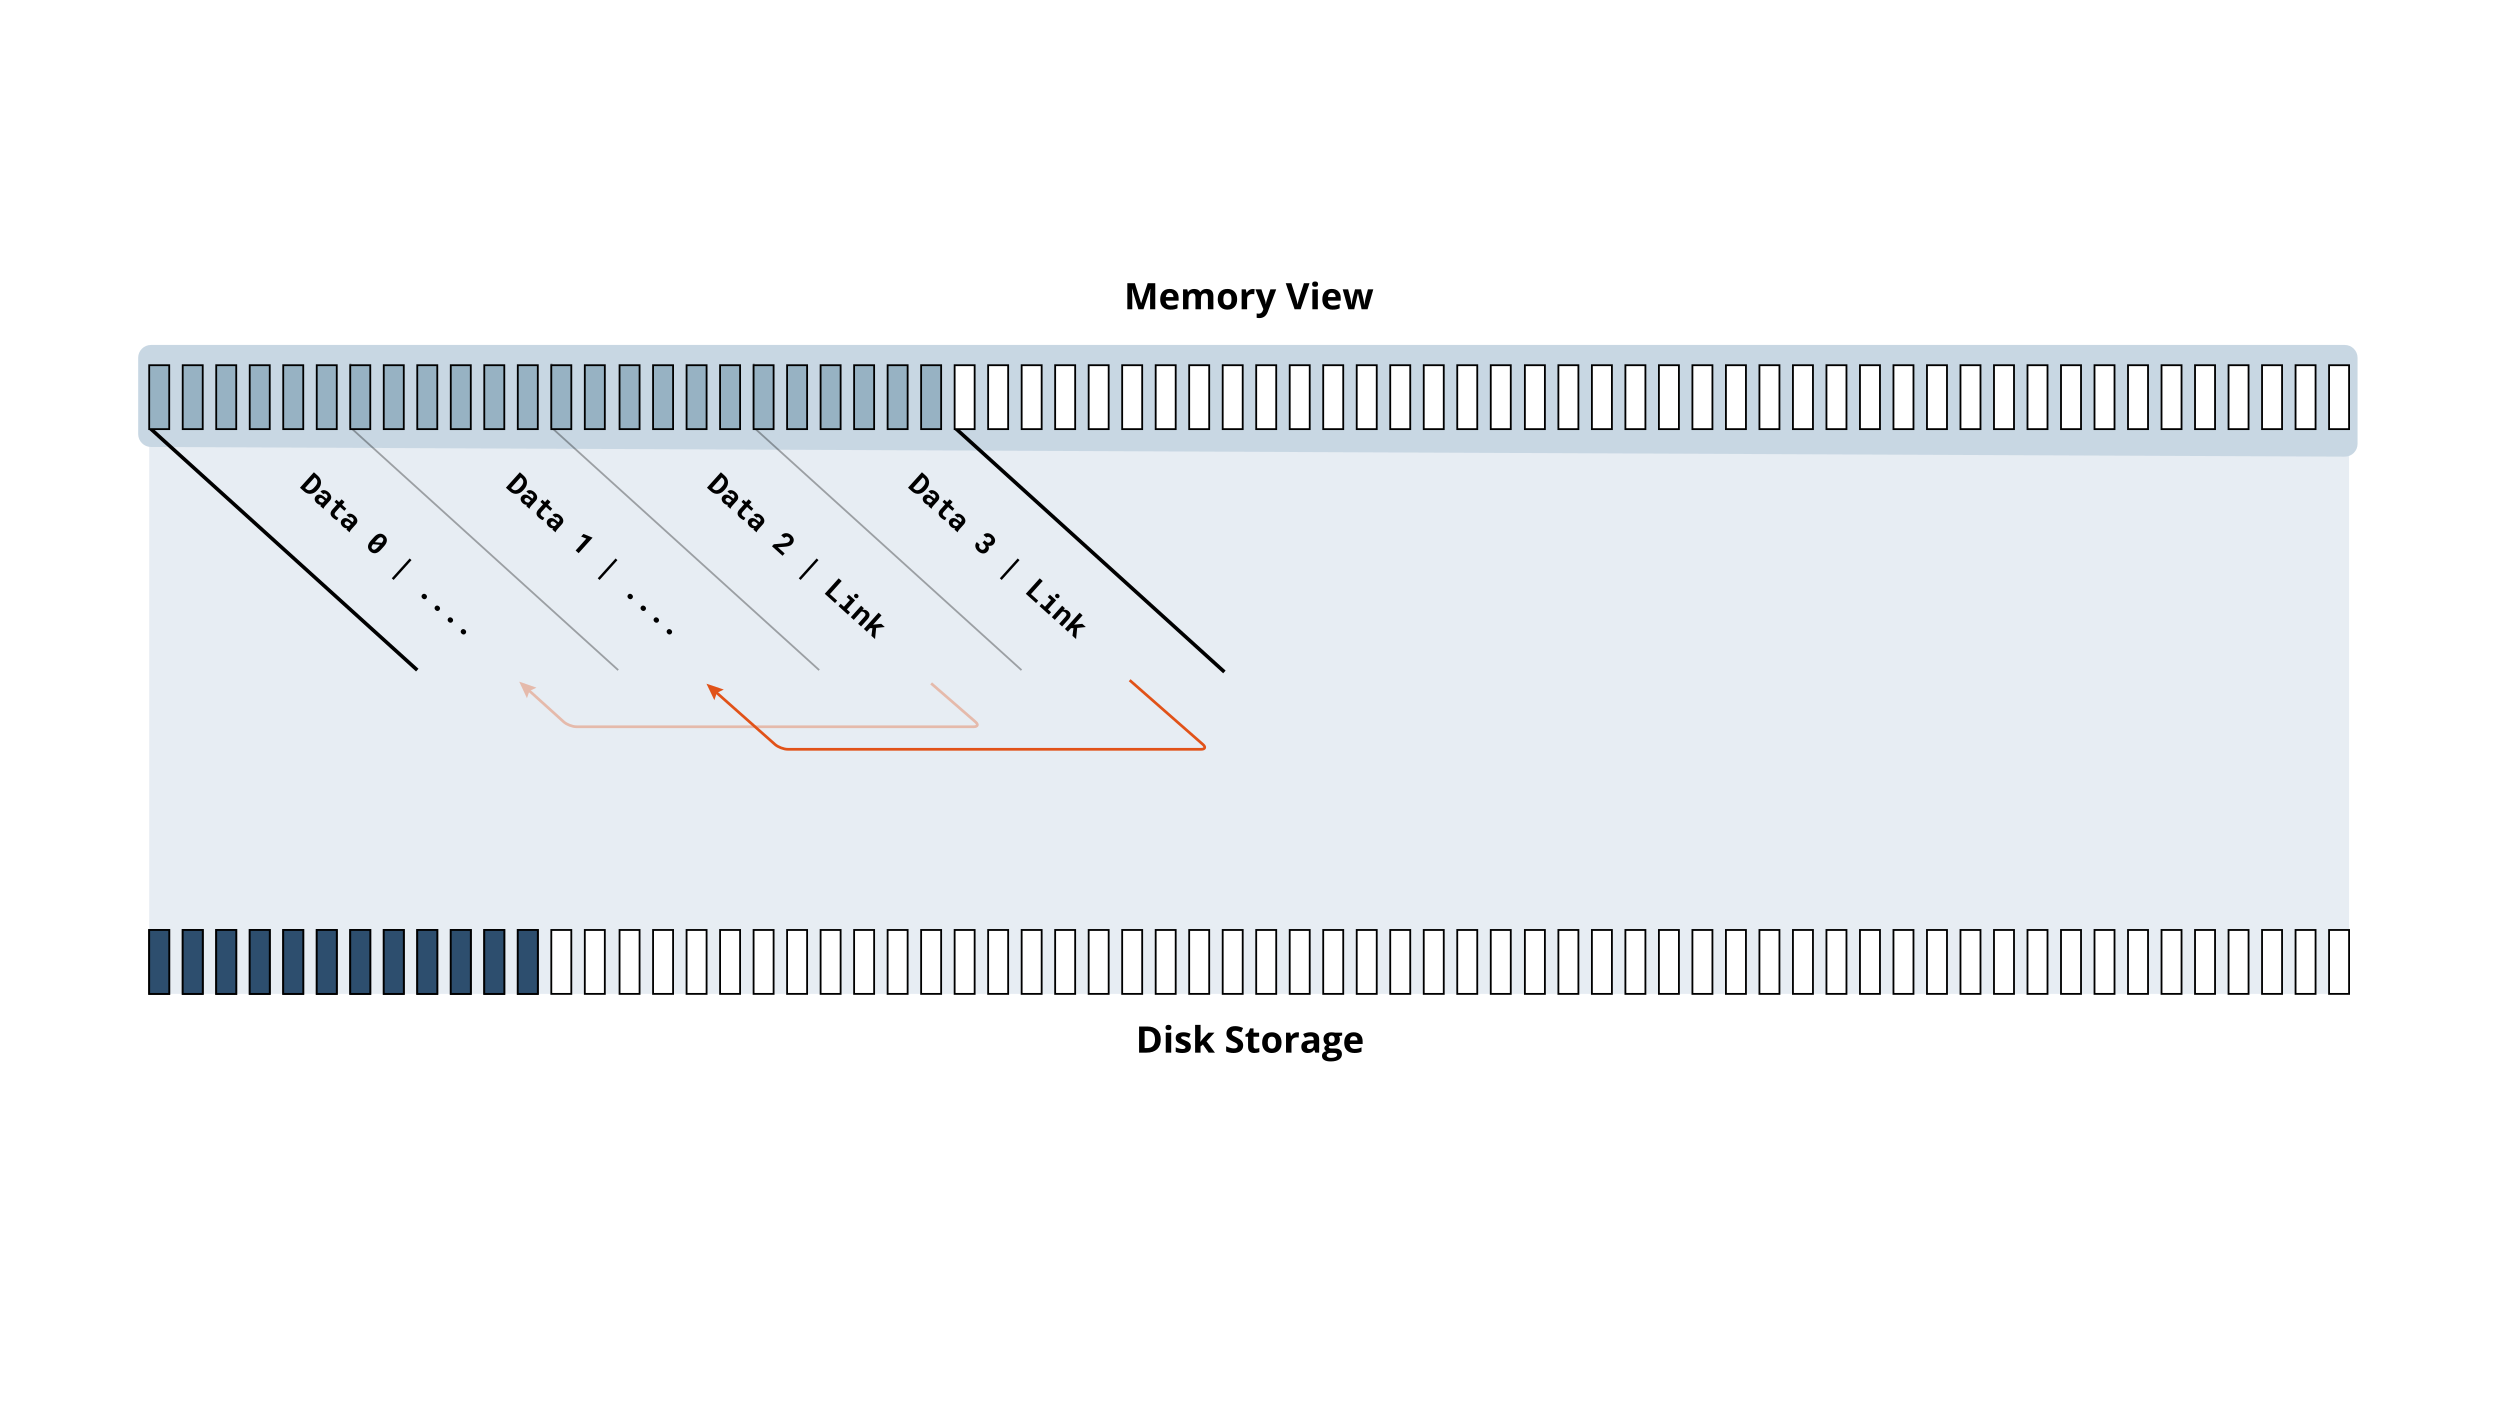 <?xml version="1.0" encoding="utf-8"?>
<!-- Generator: Adobe Illustrator 16.0.4, SVG Export Plug-In . SVG Version: 6.00 Build 0)  -->
<!DOCTYPE svg PUBLIC "-//W3C//DTD SVG 1.1//EN" "http://www.w3.org/Graphics/SVG/1.1/DTD/svg11.dtd">
<svg version="1.1" id="Journaling" xmlns="http://www.w3.org/2000/svg" xmlns:xlink="http://www.w3.org/1999/xlink" x="0px" y="0px"
	 width="1366px" height="768px" viewBox="0 0 1366 768" enable-background="new 0 0 1366 768" xml:space="preserve">
<rect x="0" fill="#FFFFFF" width="1366" height="768"/>
<polyline opacity="0.44" fill="#C8D7E3" enable-background="new    " points="81.526,218.013 81.526,543.058 1283.533,543.058 
	1283.534,218.013 "/>
<g enable-background="new    ">
	<path fill="#C8D7E3" d="M1288.166,242.544c0,3.85-3.148,6.986-7,6.969L82.495,244.231c-3.851-0.018-7-3.182-7-7.031l-0.003-41.719
		c0-3.85,3.148-7,7-7h1198.676c3.851,0,7,3.15,7,7v47.063H1288.166z"/>
</g>
<g>
	<rect x="609.592" y="153.8" fill="none" width="145.552" height="26.125"/>
	<path d="M622.016,169l-3.438-11.201h-0.088c0.124,2.278,0.187,3.799,0.187,4.561V169h-2.705v-14.277h4.121l3.379,10.918h0.059
		l3.584-10.918h4.121V169h-2.822v-6.758c0-0.319,0.005-0.687,0.016-1.104c0.01-0.417,0.054-1.523,0.132-3.32h-0.088L624.789,169
		H622.016z"/>
	<path d="M639.535,169.196c-1.758,0-3.131-0.485-4.121-1.455c-0.989-0.97-1.483-2.344-1.483-4.121c0-1.829,0.458-3.244,1.372-4.243
		s2.179-1.499,3.794-1.499c1.543,0,2.744,0.439,3.604,1.318c0.86,0.879,1.289,2.093,1.289,3.643v1.445h-7.041
		c0.033,0.847,0.283,1.507,0.752,1.982c0.47,0.475,1.126,0.713,1.974,0.713c0.658,0,1.278-0.068,1.865-0.205
		c0.586-0.137,1.197-0.354,1.836-0.654v2.305c-0.521,0.261-1.078,0.454-1.67,0.581C641.113,169.133,640.389,169.196,639.535,169.196
		z M639.115,159.997c-0.631,0-1.126,0.2-1.483,0.601c-0.358,0.401-0.563,0.969-0.615,1.704h4.18
		c-0.013-0.735-0.205-1.304-0.576-1.704C640.25,160.198,639.746,159.997,639.115,159.997z"/>
	<path d="M656.186,169h-2.979v-6.377c0-0.788-0.132-1.379-0.396-1.772s-0.679-0.591-1.245-0.591c-0.762,0-1.315,0.28-1.66,0.84
		s-0.518,1.481-0.518,2.764V169h-2.979v-10.918h2.275l0.4,1.396h0.166c0.293-0.501,0.716-0.894,1.27-1.177
		c0.554-0.283,1.188-0.425,1.904-0.425c1.634,0,2.741,0.534,3.319,1.602h0.265c0.293-0.508,0.724-0.901,1.294-1.182
		c0.569-0.281,1.212-0.42,1.929-0.42c1.237,0,2.173,0.317,2.809,0.952c0.635,0.635,0.951,1.652,0.951,3.052V169h-2.987v-6.377
		c0-0.788-0.132-1.379-0.396-1.772c-0.264-0.393-0.679-0.591-1.245-0.591c-0.729,0-1.273,0.261-1.636,0.781s-0.542,1.348-0.542,2.48
		V169H656.186z"/>
	<path d="M675.971,163.522c0,1.777-0.469,3.167-1.406,4.17c-0.937,1.003-2.243,1.504-3.916,1.504c-1.048,0-1.973-0.229-2.773-0.688
		c-0.8-0.459-1.416-1.118-1.846-1.978c-0.43-0.86-0.645-1.862-0.645-3.008c0-1.784,0.465-3.171,1.396-4.16
		c0.931-0.989,2.24-1.484,3.926-1.484c1.049,0,1.974,0.228,2.773,0.684s1.416,1.11,1.846,1.963
		C675.756,161.378,675.971,162.376,675.971,163.522z M668.422,163.522c0,1.081,0.177,1.897,0.531,2.451
		c0.355,0.554,0.934,0.83,1.733,0.83c0.794,0,1.366-0.275,1.714-0.825c0.348-0.55,0.522-1.369,0.522-2.456
		c0-1.081-0.177-1.892-0.527-2.432s-0.928-0.811-1.729-0.811c-0.794,0-1.366,0.269-1.719,0.806
		C668.596,161.622,668.422,162.435,668.422,163.522z"/>
	<path d="M684.525,157.877c0.404,0,0.739,0.029,1.006,0.088l-0.225,2.793c-0.24-0.065-0.533-0.098-0.879-0.098
		c-0.95,0-1.69,0.244-2.222,0.732c-0.53,0.488-0.796,1.172-0.796,2.051V169h-2.979v-10.918h2.256l0.438,1.836h0.146
		c0.338-0.612,0.796-1.105,1.372-1.479S683.849,157.877,684.525,157.877z"/>
	<path d="M685.95,158.083h3.263l2.061,6.143c0.176,0.534,0.297,1.165,0.361,1.895h0.059c0.072-0.671,0.212-1.302,0.42-1.895
		l2.021-6.143h3.192l-4.618,12.314c-0.424,1.14-1.026,1.992-1.812,2.559c-0.785,0.566-1.701,0.85-2.75,0.85
		c-0.514,0-1.019-0.056-1.514-0.166v-2.363c0.357,0.085,0.749,0.127,1.172,0.127c0.526,0,0.988-0.161,1.383-0.483
		c0.394-0.322,0.701-0.809,0.922-1.46l0.176-0.537L685.95,158.083z"/>
	<path d="M712.465,154.723h3.057L710.668,169h-3.302l-4.844-14.277h3.057l2.687,8.496c0.15,0.501,0.305,1.086,0.465,1.753
		c0.159,0.667,0.258,1.131,0.297,1.392c0.072-0.599,0.316-1.647,0.732-3.146L712.465,154.723z"/>
	<path d="M716.956,155.26c0-0.97,0.541-1.455,1.621-1.455c1.081,0,1.621,0.485,1.621,1.455c0,0.462-0.135,0.822-0.403,1.079
		c-0.271,0.257-0.677,0.386-1.218,0.386C717.497,156.725,716.956,156.237,716.956,155.26z M720.062,169h-2.979v-10.918h2.979V169z"
		/>
	<path d="M728.129,169.196c-1.759,0-3.131-0.485-4.121-1.455c-0.989-0.97-1.484-2.344-1.484-4.121c0-1.829,0.458-3.244,1.373-4.243
		c0.914-0.999,2.179-1.499,3.793-1.499c1.543,0,2.744,0.439,3.604,1.318c0.859,0.879,1.289,2.093,1.289,3.643v1.445h-7.041
		c0.032,0.847,0.282,1.507,0.752,1.982c0.469,0.475,1.127,0.713,1.973,0.713c0.658,0,1.279-0.068,1.865-0.205
		s1.198-0.354,1.836-0.654v2.305c-0.521,0.261-1.077,0.454-1.67,0.581C729.704,169.132,728.982,169.196,728.129,169.196z
		 M727.709,159.997c-0.632,0-1.127,0.2-1.484,0.601c-0.357,0.4-0.562,0.969-0.615,1.704h4.18c-0.013-0.735-0.205-1.304-0.575-1.704
		C728.843,160.198,728.341,159.997,727.709,159.997z"/>
	<path d="M743.979,169l-0.84-3.818l-1.133-4.824h-0.068L739.945,169h-3.203l-3.104-10.918h2.969l1.26,4.834
		c0.202,0.866,0.407,2.061,0.615,3.584h0.059c0.026-0.495,0.142-1.279,0.343-2.354l0.155-0.83l1.349-5.234h3.281l1.278,5.234
		c0.026,0.144,0.067,0.354,0.123,0.635c0.055,0.28,0.108,0.578,0.16,0.894c0.053,0.315,0.1,0.625,0.143,0.928
		c0.042,0.303,0.066,0.545,0.072,0.728h0.06c0.059-0.469,0.163-1.111,0.312-1.929c0.15-0.817,0.258-1.369,0.322-1.655l1.309-4.834
		h2.92L747.221,169H743.979z"/>
</g>
<g>
	<rect x="610.225" y="559.966" fill="none" width="145.552" height="26.125"/>
	<path d="M634.24,567.89c0,2.352-0.669,4.15-2.007,5.4s-3.27,1.875-5.796,1.875h-4.043v-14.277h4.482c2.33,0,4.141,0.615,5.43,1.847
		C633.596,563.965,634.24,565.683,634.24,567.89z M631.096,567.968c0-3.065-1.354-4.6-4.062-4.6h-1.61v9.297h1.299
		C629.638,572.665,631.096,571.1,631.096,567.968z"/>
	<path d="M636.838,561.425c0-0.97,0.541-1.455,1.621-1.455c1.079,0,1.62,0.485,1.62,1.455c0,0.462-0.135,0.822-0.404,1.079
		c-0.271,0.257-0.676,0.386-1.217,0.386C637.379,562.89,636.838,562.401,636.838,561.425z M639.944,575.165h-2.979v-10.918h2.979
		V575.165z"/>
	<path d="M650.686,571.923c0,1.12-0.389,1.974-1.167,2.56s-1.942,0.879-3.491,0.879c-0.794,0-1.471-0.055-2.031-0.161
		c-0.56-0.107-1.084-0.267-1.571-0.475v-2.461c0.553,0.262,1.177,0.479,1.87,0.654c0.692,0.175,1.304,0.264,1.83,0.264
		c1.081,0,1.621-0.312,1.621-0.938c0-0.234-0.071-0.425-0.215-0.571c-0.143-0.146-0.391-0.312-0.742-0.498
		c-0.351-0.186-0.819-0.401-1.405-0.648c-0.841-0.353-1.457-0.678-1.852-0.978c-0.394-0.3-0.68-0.643-0.858-1.03
		c-0.18-0.387-0.27-0.863-0.27-1.431c0-0.97,0.376-1.721,1.128-2.251s1.818-0.796,3.198-0.796c1.314,0,2.594,0.286,3.838,0.859
		l-0.898,2.147c-0.547-0.233-1.058-0.427-1.532-0.576c-0.476-0.148-0.96-0.225-1.455-0.225c-0.879,0-1.318,0.237-1.318,0.713
		c0,0.268,0.142,0.498,0.425,0.693c0.283,0.194,0.903,0.484,1.86,0.869c0.853,0.345,1.478,0.667,1.875,0.967
		c0.396,0.3,0.689,0.645,0.879,1.035C650.593,570.915,650.686,571.383,650.686,571.923z"/>
	<path d="M655.871,569.229l1.3-1.66l3.057-3.32h3.359l-4.336,4.736l4.6,6.182h-3.438l-3.145-4.424l-1.279,1.025v3.397h-2.979V559.97
		h2.979v6.777l-0.156,2.479h0.039V569.229z"/>
	<path d="M679.27,571.2c0,1.289-0.464,2.305-1.392,3.047c-0.929,0.742-2.219,1.113-3.872,1.113c-1.523,0-2.871-0.286-4.043-0.859
		v-2.812c0.963,0.43,1.778,0.731,2.445,0.907c0.667,0.177,1.278,0.265,1.831,0.265c0.664,0,1.173-0.127,1.528-0.381
		c0.354-0.255,0.532-0.633,0.532-1.134c0-0.279-0.078-0.528-0.234-0.747c-0.156-0.218-0.386-0.428-0.688-0.63
		c-0.302-0.202-0.919-0.523-1.851-0.967c-0.873-0.41-1.527-0.804-1.963-1.182c-0.437-0.378-0.785-0.817-1.045-1.318
		s-0.392-1.087-0.392-1.758c0-1.263,0.429-2.256,1.284-2.979c0.856-0.723,2.04-1.084,3.55-1.084c0.742,0,1.45,0.088,2.125,0.265
		c0.674,0.176,1.378,0.423,2.113,0.741l-0.977,2.354c-0.762-0.312-1.393-0.53-1.891-0.654s-0.987-0.186-1.47-0.186
		c-0.573,0-1.012,0.134-1.317,0.399c-0.307,0.267-0.459,0.615-0.459,1.046c0,0.267,0.062,0.5,0.186,0.697
		c0.124,0.198,0.321,0.392,0.591,0.576c0.271,0.186,0.91,0.521,1.919,1.001c1.334,0.638,2.25,1.277,2.744,1.919
		C679.02,569.483,679.27,570.27,679.27,571.2z"/>
	<path d="M686.223,572.987c0.521,0,1.146-0.114,1.875-0.343v2.218c-0.742,0.332-1.653,0.498-2.734,0.498
		c-1.19,0-2.059-0.302-2.602-0.903s-0.815-1.506-0.815-2.71v-5.264h-1.426v-1.261l1.641-0.996l0.859-2.305h1.904v2.324h3.057v2.236
		h-3.057v5.264c0,0.423,0.119,0.734,0.356,0.938S685.831,572.987,686.223,572.987z"/>
	<path d="M700.227,569.688c0,1.776-0.469,3.166-1.406,4.17c-0.937,1.003-2.242,1.504-3.916,1.504c-1.048,0-1.973-0.229-2.772-0.688
		c-0.801-0.459-1.416-1.118-1.847-1.978c-0.43-0.86-0.645-1.862-0.645-3.008c0-1.784,0.466-3.172,1.396-4.16
		c0.933-0.989,2.24-1.484,3.927-1.484c1.049,0,1.973,0.229,2.772,0.684c0.8,0.456,1.416,1.11,1.846,1.964
		C700.012,567.543,700.227,568.541,700.227,569.688z M692.678,569.688c0,1.08,0.178,1.896,0.533,2.45
		c0.354,0.555,0.932,0.83,1.731,0.83c0.795,0,1.366-0.274,1.715-0.825c0.349-0.55,0.521-1.368,0.521-2.455
		c0-1.081-0.176-1.893-0.527-2.433c-0.351-0.54-0.928-0.811-1.729-0.811c-0.794,0-1.367,0.269-1.72,0.806
		C692.852,567.787,692.678,568.6,692.678,569.688z"/>
	<path d="M708.781,564.042c0.404,0,0.739,0.029,1.006,0.088l-0.225,2.793c-0.24-0.064-0.533-0.098-0.879-0.098
		c-0.95,0-1.69,0.244-2.221,0.731c-0.531,0.488-0.798,1.172-0.798,2.052v5.557h-2.979v-10.918h2.256l0.439,1.836h0.146
		c0.339-0.612,0.797-1.104,1.373-1.479C707.476,564.23,708.104,564.042,708.781,564.042z"/>
	<path d="M718.702,575.165l-0.575-1.484h-0.078c-0.501,0.632-1.018,1.069-1.547,1.313c-0.531,0.244-1.224,0.366-2.076,0.366
		c-1.048,0-1.873-0.301-2.476-0.898c-0.603-0.599-0.903-1.452-0.903-2.559c0-1.159,0.405-2.015,1.217-2.563
		c0.811-0.549,2.032-0.854,3.666-0.913l1.895-0.059v-0.479c0-1.105-0.565-1.66-1.698-1.66c-0.872,0-1.897,0.265-3.076,0.791
		l-0.986-2.012c1.257-0.657,2.65-0.986,4.18-0.986c1.466,0,2.589,0.319,3.369,0.957c0.781,0.639,1.172,1.608,1.172,2.91v7.275
		L718.702,575.165L718.702,575.165z M717.823,570.106l-1.151,0.038c-0.865,0.026-1.511,0.184-1.935,0.47
		c-0.423,0.286-0.635,0.723-0.635,1.309c0,0.84,0.481,1.26,1.445,1.26c0.689,0,1.241-0.197,1.655-0.596
		c0.413-0.396,0.619-0.925,0.619-1.582L717.823,570.106L717.823,570.106z"/>
	<path d="M733.352,564.247v1.514l-1.709,0.439c0.312,0.487,0.469,1.035,0.469,1.641c0,1.172-0.408,2.085-1.225,2.739
		c-0.817,0.654-1.952,0.98-3.404,0.98l-0.537-0.028l-0.438-0.049c-0.307,0.233-0.459,0.495-0.459,0.78
		c0,0.431,0.547,0.646,1.641,0.646h1.855c1.197,0,2.11,0.257,2.739,0.771c0.628,0.516,0.941,1.271,0.941,2.267
		c0,1.275-0.531,2.266-1.596,2.969c-1.065,0.703-2.595,1.055-4.586,1.055c-1.523,0-2.688-0.266-3.49-0.796
		c-0.806-0.53-1.207-1.273-1.207-2.23c0-0.657,0.205-1.208,0.615-1.65c0.409-0.442,1.013-0.759,1.807-0.947
		c-0.306-0.13-0.572-0.344-0.801-0.64s-0.342-0.61-0.342-0.942c0-0.417,0.12-0.764,0.36-1.04c0.241-0.275,0.59-0.549,1.045-0.814
		c-0.571-0.247-1.025-0.646-1.36-1.191c-0.336-0.547-0.505-1.19-0.505-1.934c0-1.191,0.389-2.112,1.162-2.765
		c0.775-0.65,1.882-0.977,3.32-0.977c0.307,0,0.67,0.027,1.09,0.083s0.688,0.096,0.806,0.122L733.352,564.247L733.352,564.247z
		 M724.924,576.708c0,0.41,0.196,0.732,0.592,0.967c0.394,0.234,0.945,0.353,1.654,0.353c1.067,0,1.903-0.146,2.51-0.439
		c0.605-0.293,0.908-0.693,0.908-1.201c0-0.41-0.18-0.692-0.537-0.85c-0.357-0.156-0.911-0.234-1.66-0.234h-1.543
		c-0.547,0-1.004,0.129-1.371,0.387C725.108,575.944,724.924,576.285,724.924,576.708z M726.008,567.821
		c0,0.593,0.136,1.062,0.405,1.405c0.271,0.346,0.683,0.519,1.234,0.519c0.562,0,0.971-0.173,1.23-0.519
		c0.261-0.345,0.391-0.812,0.391-1.405c0-1.315-0.54-1.974-1.621-1.974C726.555,565.849,726.008,566.506,726.008,567.821z"/>
	<path d="M740.09,575.36c-1.758,0-3.131-0.485-4.121-1.455c-0.989-0.971-1.484-2.345-1.484-4.121c0-1.829,0.458-3.244,1.373-4.243
		c0.914-0.999,2.179-1.499,3.793-1.499c1.543,0,2.744,0.439,3.604,1.318c0.859,0.879,1.289,2.093,1.289,3.643v1.445h-7.041
		c0.032,0.847,0.282,1.507,0.752,1.981c0.469,0.476,1.127,0.713,1.973,0.713c0.658,0,1.279-0.067,1.865-0.205
		c0.586-0.137,1.198-0.354,1.836-0.653v2.305c-0.521,0.261-1.077,0.454-1.67,0.581S740.943,575.36,740.09,575.36z M739.67,566.161
		c-0.632,0-1.126,0.2-1.484,0.601c-0.357,0.4-0.562,0.97-0.615,1.704h4.18c-0.013-0.734-0.204-1.304-0.575-1.704
		C740.804,566.362,740.302,566.161,739.67,566.161z"/>
</g>
<rect x="81.526" y="508.134" fill="#FFFFFF" stroke="#000000" stroke-miterlimit="10" width="10.936" height="34.924"/>
<rect x="99.835" y="508.134" fill="#FFFFFF" stroke="#000000" stroke-miterlimit="10" width="10.935" height="34.924"/>
<rect x="118.144" y="508.134" fill="#FFFFFF" stroke="#000000" stroke-miterlimit="10" width="10.936" height="34.924"/>
<rect x="136.452" y="508.134" fill="#FFFFFF" stroke="#000000" stroke-miterlimit="10" width="10.936" height="34.924"/>
<rect x="154.761" y="508.134" fill="#FFFFFF" stroke="#000000" stroke-miterlimit="10" width="10.936" height="34.924"/>
<rect x="173.069" y="508.134" fill="#FFFFFF" stroke="#000000" stroke-miterlimit="10" width="10.937" height="34.924"/>
<rect x="191.378" y="508.134" fill="#FFFFFF" stroke="#000000" stroke-miterlimit="10" width="10.936" height="34.924"/>
<rect x="209.687" y="508.134" fill="#FFFFFF" stroke="#000000" stroke-miterlimit="10" width="10.937" height="34.924"/>
<rect x="227.995" y="508.134" fill="#FFFFFF" stroke="#000000" stroke-miterlimit="10" width="10.936" height="34.924"/>
<rect x="246.304" y="508.134" fill="#FFFFFF" stroke="#000000" stroke-miterlimit="10" width="10.936" height="34.924"/>
<rect x="264.612" y="508.134" fill="#FFFFFF" stroke="#000000" stroke-miterlimit="10" width="10.937" height="34.924"/>
<rect x="282.921" y="508.134" fill="#FFFFFF" stroke="#000000" stroke-miterlimit="10" width="10.936" height="34.924"/>
<rect x="301.23" y="508.134" fill="#FFFFFF" stroke="#000000" stroke-miterlimit="10" width="10.935" height="34.924"/>
<rect x="319.538" y="508.134" fill="#FFFFFF" stroke="#000000" stroke-miterlimit="10" width="10.936" height="34.924"/>
<rect x="338.526" y="508.134" fill="#FFFFFF" stroke="#000000" stroke-miterlimit="10" width="10.936" height="34.924"/>
<rect x="356.835" y="508.134" fill="#FFFFFF" stroke="#000000" stroke-miterlimit="10" width="10.935" height="34.924"/>
<rect x="375.144" y="508.134" fill="#FFFFFF" stroke="#000000" stroke-miterlimit="10" width="10.935" height="34.924"/>
<rect x="393.451" y="508.134" fill="#FFFFFF" stroke="#000000" stroke-miterlimit="10" width="10.937" height="34.924"/>
<rect x="411.761" y="508.134" fill="#FFFFFF" stroke="#000000" stroke-miterlimit="10" width="10.936" height="34.924"/>
<rect x="430.069" y="508.134" fill="#FFFFFF" stroke="#000000" stroke-miterlimit="10" width="10.937" height="34.924"/>
<rect x="448.378" y="508.134" fill="#FFFFFF" stroke="#000000" stroke-miterlimit="10" width="10.936" height="34.924"/>
<rect x="466.687" y="508.134" fill="#FFFFFF" stroke="#000000" stroke-miterlimit="10" width="10.936" height="34.924"/>
<rect x="484.994" y="508.134" fill="#FFFFFF" stroke="#000000" stroke-miterlimit="10" width="10.937" height="34.924"/>
<rect x="503.304" y="508.134" fill="#FFFFFF" stroke="#000000" stroke-miterlimit="10" width="10.936" height="34.924"/>
<rect x="521.612" y="508.134" fill="#FFFFFF" stroke="#000000" stroke-miterlimit="10" width="10.937" height="34.924"/>
<rect x="539.921" y="508.134" fill="#FFFFFF" stroke="#000000" stroke-miterlimit="10" width="10.936" height="34.924"/>
<rect x="558.23" y="508.134" fill="#FFFFFF" stroke="#000000" stroke-miterlimit="10" width="10.935" height="34.924"/>
<rect x="576.538" y="508.134" fill="#FFFFFF" stroke="#000000" stroke-miterlimit="10" width="10.936" height="34.924"/>
<path d="M351.82,551.124"/>
<polyline opacity="0.33" fill="none" stroke="#000000" stroke-miterlimit="10" enable-background="new    " points="337.788,366.15 
	191.471,233.552 191.471,198.628 "/>
<polyline opacity="0.33" fill="none" stroke="#000000" stroke-miterlimit="10" enable-background="new    " points="447.611,366.15 
	301.293,233.552 301.293,198.628 "/>
<polyline opacity="0.33" fill="none" stroke="#000000" stroke-miterlimit="10" enable-background="new    " points="558.154,366.15 
	411.836,233.552 411.836,198.628 "/>
<polyline fill="none" stroke="#000000" stroke-width="2" stroke-miterlimit="10" points="669.006,367.15 522.688,234.552 
	522.688,199.628 "/>
<g>
	<g>
		<path fill="none" stroke="#E15218" stroke-width="1.5" stroke-miterlimit="10" d="M617.25,371.665l40.027,35.108
			c1.654,1.45,1.208,2.638-0.993,2.638H430.455c-2.199,0-5.347-1.193-6.993-2.652l-32.766-29.031"/>
		<g>
			<polygon fill="#E15218" points="395.484,376.773 391.669,378.588 390.326,382.594 386.006,373.571 			"/>
		</g>
	</g>
</g>
<rect x="594.847" y="508.134" fill="#FFFFFF" stroke="#000000" stroke-miterlimit="10" width="10.935" height="34.924"/>
<rect x="613.155" y="508.134" fill="#FFFFFF" stroke="#000000" stroke-miterlimit="10" width="10.936" height="34.924"/>
<rect x="631.464" y="508.134" fill="#FFFFFF" stroke="#000000" stroke-miterlimit="10" width="10.936" height="34.924"/>
<rect x="649.772" y="508.134" fill="#FFFFFF" stroke="#000000" stroke-miterlimit="10" width="10.936" height="34.924"/>
<rect x="668.08" y="508.134" fill="#FFFFFF" stroke="#000000" stroke-miterlimit="10" width="10.937" height="34.924"/>
<rect x="686.389" y="508.134" fill="#FFFFFF" stroke="#000000" stroke-miterlimit="10" width="10.936" height="34.924"/>
<rect x="704.697" y="508.134" fill="#FFFFFF" stroke="#000000" stroke-miterlimit="10" width="10.937" height="34.924"/>
<rect x="723.006" y="508.134" fill="#FFFFFF" stroke="#000000" stroke-miterlimit="10" width="10.936" height="34.924"/>
<rect x="741.314" y="508.134" fill="#FFFFFF" stroke="#000000" stroke-miterlimit="10" width="10.937" height="34.924"/>
<rect x="759.622" y="508.134" fill="#FFFFFF" stroke="#000000" stroke-miterlimit="10" width="10.937" height="34.924"/>
<rect x="777.932" y="508.134" fill="#FFFFFF" stroke="#000000" stroke-miterlimit="10" width="10.936" height="34.924"/>
<rect x="796.241" y="508.134" fill="#FFFFFF" stroke="#000000" stroke-miterlimit="10" width="10.935" height="34.924"/>
<rect x="814.551" y="508.134" fill="#FFFFFF" stroke="#000000" stroke-miterlimit="10" width="10.934" height="34.924"/>
<rect x="833.193" y="508.134" fill="#FFFFFF" stroke="#000000" stroke-miterlimit="10" width="10.936" height="34.924"/>
<rect x="851.502" y="508.134" fill="#FFFFFF" stroke="#000000" stroke-miterlimit="10" width="10.936" height="34.924"/>
<rect x="869.811" y="508.134" fill="#FFFFFF" stroke="#000000" stroke-miterlimit="10" width="10.936" height="34.924"/>
<rect x="888.118" y="508.134" fill="#FFFFFF" stroke="#000000" stroke-miterlimit="10" width="10.937" height="34.924"/>
<rect x="906.428" y="508.134" fill="#FFFFFF" stroke="#000000" stroke-miterlimit="10" width="10.936" height="34.924"/>
<rect x="924.736" y="508.134" fill="#FFFFFF" stroke="#000000" stroke-miterlimit="10" width="10.937" height="34.924"/>
<rect x="943.045" y="508.134" fill="#FFFFFF" stroke="#000000" stroke-miterlimit="10" width="10.936" height="34.924"/>
<rect x="961.354" y="508.134" fill="#FFFFFF" stroke="#000000" stroke-miterlimit="10" width="10.936" height="34.924"/>
<rect x="979.661" y="508.134" fill="#FFFFFF" stroke="#000000" stroke-miterlimit="10" width="10.937" height="34.924"/>
<rect x="997.971" y="508.134" fill="#FFFFFF" stroke="#000000" stroke-miterlimit="10" width="10.936" height="34.924"/>
<rect x="1016.28" y="508.134" fill="#FFFFFF" stroke="#000000" stroke-miterlimit="10" width="10.936" height="34.924"/>
<rect x="1034.589" y="508.134" fill="#FFFFFF" stroke="#000000" stroke-miterlimit="10" width="10.935" height="34.924"/>
<rect x="1052.896" y="508.134" fill="#FFFFFF" stroke="#000000" stroke-miterlimit="10" width="10.935" height="34.924"/>
<rect x="1071.204" y="508.134" fill="#FFFFFF" stroke="#000000" stroke-miterlimit="10" width="10.936" height="34.924"/>
<rect x="1089.514" y="508.134" fill="#FFFFFF" stroke="#000000" stroke-miterlimit="10" width="10.936" height="34.924"/>
<rect x="1107.822" y="508.134" fill="#FFFFFF" stroke="#000000" stroke-miterlimit="10" width="10.937" height="34.924"/>
<rect x="1126.131" y="508.134" fill="#FFFFFF" stroke="#000000" stroke-miterlimit="10" width="10.936" height="34.924"/>
<rect x="1144.439" y="508.134" fill="#FFFFFF" stroke="#000000" stroke-miterlimit="10" width="10.935" height="34.924"/>
<rect x="1162.746" y="508.134" fill="#FFFFFF" stroke="#000000" stroke-miterlimit="10" width="10.937" height="34.924"/>
<rect x="1181.056" y="508.134" fill="#FFFFFF" stroke="#000000" stroke-miterlimit="10" width="10.936" height="34.924"/>
<rect x="1199.364" y="508.134" fill="#FFFFFF" stroke="#000000" stroke-miterlimit="10" width="10.937" height="34.924"/>
<rect x="1217.673" y="508.134" fill="#FFFFFF" stroke="#000000" stroke-miterlimit="10" width="10.936" height="34.924"/>
<rect x="1235.981" y="508.134" fill="#FFFFFF" stroke="#000000" stroke-miterlimit="10" width="10.936" height="34.924"/>
<rect x="1254.291" y="508.134" fill="#FFFFFF" stroke="#000000" stroke-miterlimit="10" width="10.935" height="34.924"/>
<rect x="1272.601" y="508.134" fill="#FFFFFF" stroke="#000000" stroke-miterlimit="10" width="10.934" height="34.924"/>
<polyline fill="none" stroke="#000000" stroke-width="2" stroke-miterlimit="10" points="227.995,366.15 82.541,234.475 
	82.541,199.551 "/>
<g>
	<g>
		<path d="M163.9,266.492l7.611-8.454l2.189,1.971c0.561,0.506,0.981,1.059,1.265,1.66c0.282,0.602,0.431,1.219,0.445,1.852
			c0.015,0.634-0.104,1.268-0.356,1.902c-0.253,0.635-0.635,1.237-1.147,1.807l-0.627,0.696c-0.512,0.569-1.07,1.011-1.673,1.326
			c-0.602,0.315-1.217,0.502-1.843,0.559c-0.625,0.058-1.247-0.021-1.862-0.231c-0.614-0.21-1.192-0.559-1.729-1.043L163.9,266.492z
			 M171.962,260.842l-5.238,5.817l0.627,0.564c0.305,0.275,0.631,0.464,0.979,0.566c0.346,0.102,0.703,0.117,1.069,0.049
			c0.367-0.07,0.737-0.222,1.11-0.457c0.373-0.235,0.741-0.554,1.104-0.957l0.639-0.708c0.342-0.38,0.608-0.765,0.802-1.153
			c0.193-0.391,0.305-0.775,0.335-1.154c0.029-0.38-0.027-0.746-0.168-1.098c-0.142-0.354-0.379-0.679-0.712-0.979L171.962,260.842z
			"/>
		<path d="M175.053,276.534c0.031-0.112,0.077-0.23,0.141-0.355c0.064-0.126,0.137-0.253,0.219-0.383
			c-0.177,0.016-0.361,0.016-0.554-0.004s-0.389-0.061-0.587-0.125c-0.199-0.062-0.399-0.152-0.604-0.27
			c-0.204-0.116-0.404-0.264-0.602-0.441c-0.32-0.289-0.574-0.602-0.76-0.936c-0.186-0.336-0.3-0.674-0.344-1.014
			c-0.044-0.342-0.017-0.676,0.083-1.004c0.099-0.328,0.271-0.627,0.515-0.897c0.597-0.662,1.303-0.951,2.123-0.869
			s1.719,0.563,2.698,1.446l0.9,0.811l0.334-0.372c0.271-0.302,0.388-0.63,0.349-0.983c-0.039-0.354-0.244-0.698-0.615-1.033
			c-0.329-0.296-0.633-0.441-0.911-0.436c-0.277,0.005-0.522,0.126-0.735,0.361l-1.614-1.453c0.241-0.267,0.527-0.467,0.862-0.602
			c0.334-0.133,0.695-0.189,1.086-0.167c0.39,0.022,0.796,0.127,1.219,0.315s0.846,0.472,1.268,0.852
			c0.379,0.342,0.69,0.706,0.935,1.094c0.244,0.387,0.402,0.779,0.479,1.178c0.076,0.398,0.058,0.797-0.057,1.195
			s-0.334,0.779-0.662,1.144l-2.425,2.694c-0.303,0.336-0.533,0.634-0.689,0.893c-0.156,0.26-0.265,0.505-0.326,0.736l-0.089,0.1
			L175.053,276.534z M174.534,274.017c0.162,0.146,0.332,0.263,0.505,0.35s0.345,0.149,0.513,0.189
			c0.168,0.039,0.329,0.055,0.481,0.049c0.151-0.006,0.288-0.029,0.407-0.068l0.973-1.08l-0.825-0.742
			c-0.251-0.227-0.488-0.396-0.709-0.508s-0.428-0.175-0.618-0.188c-0.191-0.015-0.369,0.016-0.532,0.089
			c-0.165,0.072-0.311,0.182-0.439,0.324c-0.195,0.217-0.281,0.465-0.256,0.746C174.058,273.458,174.224,273.737,174.534,274.017z"
			/>
		<path d="M188.266,274.271l-1.385,1.539l2.346,2.111l-1.072,1.19l-2.346-2.112l-2.431,2.7c-0.206,0.229-0.352,0.442-0.438,0.642
			c-0.085,0.201-0.121,0.39-0.104,0.568c0.015,0.178,0.073,0.348,0.176,0.51c0.102,0.162,0.239,0.32,0.409,0.474
			c0.124,0.112,0.256,0.22,0.396,0.325c0.141,0.105,0.276,0.202,0.411,0.291c0.133,0.089,0.26,0.17,0.38,0.243
			c0.12,0.072,0.227,0.133,0.316,0.18l-0.842,1.25c-0.172-0.035-0.354-0.097-0.549-0.185c-0.194-0.087-0.391-0.192-0.59-0.314
			c-0.198-0.123-0.396-0.258-0.597-0.406s-0.389-0.303-0.566-0.463c-0.345-0.311-0.615-0.637-0.813-0.98
			c-0.199-0.344-0.312-0.701-0.338-1.071c-0.027-0.372,0.039-0.754,0.197-1.146c0.157-0.396,0.423-0.797,0.797-1.211l2.571-2.857
			l-1.434-1.291l1.072-1.19l1.434,1.292l1.385-1.539L188.266,274.271z"/>
		<path d="M189.324,289.384c0.03-0.113,0.077-0.231,0.142-0.355c0.062-0.126,0.136-0.253,0.218-0.383
			c-0.176,0.016-0.36,0.016-0.553-0.004c-0.193-0.02-0.389-0.062-0.587-0.125c-0.199-0.062-0.4-0.152-0.604-0.27
			c-0.204-0.116-0.402-0.264-0.601-0.441c-0.321-0.289-0.575-0.602-0.76-0.937c-0.187-0.335-0.301-0.673-0.345-1.014
			s-0.016-0.675,0.083-1.003c0.1-0.328,0.271-0.627,0.516-0.898c0.596-0.662,1.303-0.951,2.123-0.869
			c0.819,0.082,1.719,0.564,2.697,1.447l0.9,0.81l0.334-0.372c0.271-0.301,0.388-0.629,0.35-0.982
			c-0.038-0.354-0.243-0.698-0.615-1.033c-0.329-0.296-0.632-0.441-0.911-0.436c-0.278,0.006-0.523,0.125-0.736,0.361l-1.614-1.453
			c0.241-0.268,0.528-0.467,0.862-0.602c0.334-0.134,0.696-0.189,1.086-0.167c0.392,0.021,0.796,0.127,1.219,0.315
			c0.424,0.188,0.847,0.472,1.269,0.852c0.379,0.342,0.689,0.705,0.934,1.094c0.244,0.387,0.403,0.779,0.479,1.178
			c0.076,0.398,0.057,0.797-0.058,1.195c-0.112,0.397-0.334,0.779-0.661,1.144l-2.426,2.694c-0.303,0.336-0.532,0.633-0.688,0.893
			c-0.156,0.26-0.266,0.504-0.326,0.736l-0.089,0.1L189.324,289.384z M188.804,286.866c0.163,0.146,0.332,0.263,0.505,0.35
			s0.345,0.148,0.513,0.189c0.169,0.039,0.329,0.055,0.481,0.049s0.289-0.029,0.408-0.068l0.972-1.08l-0.824-0.742
			c-0.252-0.227-0.487-0.396-0.71-0.508c-0.222-0.112-0.428-0.175-0.618-0.188c-0.19-0.015-0.367,0.015-0.531,0.089
			c-0.165,0.072-0.312,0.181-0.44,0.324c-0.195,0.217-0.281,0.465-0.256,0.746C188.328,286.308,188.494,286.587,188.804,286.866z"/>
		<path d="M208.069,300.438c-0.49,0.545-0.987,0.97-1.487,1.273c-0.5,0.302-0.995,0.486-1.484,0.556
			c-0.489,0.068-0.968,0.021-1.438-0.144c-0.471-0.165-0.917-0.438-1.344-0.82c-0.422-0.38-0.738-0.795-0.949-1.244
			c-0.213-0.449-0.312-0.922-0.297-1.418c0.016-0.494,0.146-1.008,0.391-1.541c0.245-0.533,0.612-1.072,1.104-1.618l1.819-2.021
			c0.491-0.545,0.988-0.969,1.491-1.27c0.502-0.301,0.999-0.484,1.488-0.551c0.491-0.067,0.971-0.02,1.438,0.143
			c0.467,0.162,0.912,0.433,1.334,0.812c0.426,0.383,0.744,0.801,0.957,1.25c0.211,0.449,0.31,0.922,0.295,1.417
			c-0.015,0.495-0.146,1.009-0.392,1.539c-0.247,0.531-0.616,1.069-1.107,1.615L208.069,300.438z M207.594,297.698l-3.758-0.357
			c-0.482,0.574-0.751,1.08-0.809,1.518c-0.057,0.436,0.098,0.817,0.461,1.145c0.38,0.342,0.794,0.448,1.242,0.32
			c0.448-0.129,0.947-0.497,1.494-1.104L207.594,297.698z M204.818,296.25l3.765,0.351c0.5-0.58,0.78-1.09,0.844-1.533
			c0.062-0.441-0.094-0.83-0.465-1.164c-0.375-0.338-0.787-0.446-1.234-0.322c-0.447,0.122-0.942,0.486-1.485,1.09L204.818,296.25z"
			/>
		<path d="M215.083,316.888l-1.011-0.91l9.756-10.834l1.01,0.91L215.083,316.888z"/>
		<path d="M230.684,324.933c0.136-0.151,0.287-0.27,0.455-0.354c0.167-0.085,0.341-0.131,0.524-0.138
			c0.182-0.009,0.367,0.022,0.558,0.093c0.189,0.068,0.372,0.182,0.546,0.338c0.174,0.157,0.305,0.326,0.396,0.508
			c0.089,0.182,0.138,0.362,0.146,0.543c0.009,0.18-0.018,0.358-0.083,0.535c-0.064,0.178-0.165,0.341-0.301,0.492
			c-0.132,0.146-0.282,0.261-0.449,0.342c-0.167,0.08-0.341,0.125-0.521,0.135c-0.182,0.01-0.364-0.021-0.553-0.093
			c-0.188-0.071-0.369-0.186-0.543-0.343c-0.174-0.156-0.307-0.324-0.396-0.504c-0.091-0.18-0.144-0.36-0.153-0.543
			c-0.011-0.182,0.016-0.359,0.08-0.532C230.453,325.239,230.551,325.079,230.684,324.933z"/>
		<path d="M237.819,331.356c0.137-0.15,0.287-0.268,0.455-0.353c0.167-0.085,0.342-0.13,0.524-0.138
			c0.182-0.009,0.368,0.022,0.558,0.092c0.189,0.069,0.372,0.182,0.546,0.34c0.175,0.156,0.306,0.326,0.396,0.508
			c0.089,0.181,0.138,0.361,0.146,0.543c0.01,0.18-0.018,0.357-0.083,0.534c-0.064,0.177-0.165,0.341-0.301,0.491
			c-0.132,0.148-0.282,0.262-0.45,0.342c-0.167,0.081-0.341,0.125-0.521,0.136c-0.181,0.009-0.364-0.022-0.552-0.093
			c-0.189-0.071-0.37-0.186-0.543-0.342c-0.175-0.158-0.308-0.326-0.397-0.506c-0.091-0.18-0.143-0.359-0.153-0.542
			c-0.011-0.183,0.016-0.359,0.08-0.532C237.588,331.664,237.687,331.504,237.819,331.356z"/>
		<path d="M244.954,337.781c0.136-0.151,0.287-0.269,0.455-0.353c0.167-0.085,0.341-0.131,0.522-0.139s0.368,0.023,0.558,0.093
			c0.189,0.069,0.372,0.183,0.547,0.339c0.174,0.157,0.306,0.326,0.395,0.508s0.138,0.362,0.147,0.543
			c0.009,0.18-0.019,0.358-0.083,0.535c-0.065,0.178-0.165,0.341-0.302,0.492c-0.132,0.146-0.281,0.261-0.449,0.341
			c-0.167,0.081-0.342,0.126-0.521,0.136c-0.181,0.01-0.364-0.021-0.552-0.093c-0.188-0.071-0.369-0.186-0.543-0.343
			c-0.174-0.156-0.308-0.324-0.397-0.504c-0.091-0.181-0.143-0.361-0.152-0.543c-0.012-0.182,0.015-0.359,0.08-0.533
			C244.723,338.089,244.822,337.929,244.954,337.781z"/>
		<path d="M252.089,344.206c0.136-0.15,0.287-0.269,0.455-0.354c0.167-0.084,0.341-0.13,0.523-0.137
			c0.183-0.009,0.368,0.021,0.559,0.092c0.188,0.069,0.372,0.182,0.546,0.339s0.306,0.326,0.395,0.508
			c0.09,0.181,0.139,0.362,0.147,0.543c0.009,0.181-0.019,0.358-0.083,0.535c-0.065,0.177-0.165,0.341-0.301,0.491
			c-0.132,0.147-0.282,0.262-0.45,0.342c-0.167,0.081-0.341,0.125-0.521,0.135c-0.181,0.01-0.363-0.021-0.552-0.092
			c-0.188-0.072-0.369-0.186-0.543-0.343c-0.174-0.157-0.307-0.325-0.396-0.505c-0.092-0.18-0.144-0.359-0.153-0.542
			c-0.012-0.183,0.015-0.36,0.08-0.532C251.858,344.513,251.957,344.354,252.089,344.206z"/>
	</g>
</g>
<g>
	<g>
		<path d="M276.43,266.492l7.611-8.454l2.188,1.971c0.562,0.506,0.982,1.059,1.266,1.66c0.281,0.602,0.431,1.219,0.444,1.852
			c0.016,0.634-0.104,1.268-0.355,1.902c-0.253,0.635-0.635,1.237-1.147,1.807l-0.627,0.696c-0.512,0.569-1.071,1.011-1.673,1.326
			s-1.217,0.502-1.843,0.559c-0.625,0.058-1.247-0.021-1.862-0.231s-1.193-0.559-1.729-1.043L276.43,266.492z M284.493,260.842
			l-5.238,5.817l0.627,0.564c0.305,0.275,0.631,0.464,0.979,0.566c0.347,0.102,0.703,0.117,1.07,0.049
			c0.367-0.07,0.737-0.222,1.11-0.457c0.373-0.235,0.741-0.554,1.104-0.957l0.639-0.708c0.342-0.38,0.608-0.765,0.802-1.153
			c0.192-0.391,0.305-0.775,0.335-1.154c0.029-0.38-0.027-0.746-0.168-1.098c-0.143-0.354-0.379-0.679-0.712-0.979L284.493,260.842z
			"/>
		<path d="M287.583,276.534c0.03-0.112,0.077-0.23,0.141-0.355c0.064-0.126,0.136-0.253,0.218-0.383
			c-0.176,0.016-0.36,0.016-0.553-0.004c-0.193-0.02-0.389-0.061-0.587-0.125c-0.199-0.062-0.4-0.152-0.604-0.27
			c-0.203-0.116-0.403-0.264-0.601-0.441c-0.321-0.289-0.575-0.602-0.76-0.936c-0.187-0.336-0.3-0.674-0.344-1.014
			c-0.045-0.342-0.017-0.676,0.083-1.004c0.099-0.328,0.271-0.627,0.515-0.897c0.596-0.662,1.303-0.951,2.123-0.869
			c0.819,0.082,1.719,0.563,2.698,1.446l0.899,0.811l0.334-0.372c0.271-0.302,0.389-0.63,0.35-0.983
			c-0.039-0.354-0.244-0.698-0.615-1.033c-0.329-0.296-0.633-0.441-0.911-0.436s-0.523,0.126-0.736,0.361l-1.613-1.453
			c0.24-0.267,0.526-0.467,0.861-0.602c0.334-0.133,0.696-0.189,1.086-0.167c0.391,0.022,0.796,0.127,1.22,0.315
			c0.423,0.188,0.846,0.472,1.268,0.852c0.379,0.342,0.69,0.706,0.934,1.094c0.244,0.387,0.403,0.779,0.479,1.178
			c0.076,0.398,0.057,0.797-0.057,1.195c-0.114,0.398-0.335,0.779-0.662,1.144l-2.426,2.694c-0.303,0.336-0.532,0.634-0.688,0.893
			c-0.156,0.26-0.265,0.505-0.326,0.736l-0.089,0.1L287.583,276.534z M287.064,274.017c0.163,0.146,0.332,0.263,0.505,0.35
			c0.174,0.087,0.346,0.149,0.514,0.189c0.168,0.039,0.329,0.055,0.48,0.049c0.152-0.006,0.289-0.029,0.408-0.068l0.972-1.08
			l-0.824-0.742c-0.252-0.227-0.488-0.396-0.71-0.508c-0.221-0.112-0.428-0.175-0.617-0.188c-0.191-0.015-0.369,0.016-0.532,0.089
			c-0.165,0.072-0.312,0.182-0.44,0.324c-0.194,0.217-0.28,0.465-0.256,0.746C286.588,273.458,286.754,273.737,287.064,274.017z"/>
		<path d="M300.796,274.271l-1.385,1.539l2.346,2.111l-1.072,1.19l-2.346-2.112l-2.431,2.7c-0.206,0.229-0.352,0.442-0.438,0.642
			c-0.085,0.201-0.121,0.39-0.105,0.568c0.016,0.178,0.073,0.348,0.177,0.51c0.102,0.162,0.238,0.32,0.409,0.474
			c0.123,0.112,0.256,0.22,0.396,0.325c0.14,0.105,0.276,0.202,0.411,0.291c0.133,0.089,0.26,0.17,0.38,0.243
			c0.12,0.072,0.226,0.133,0.316,0.18l-0.843,1.25c-0.172-0.035-0.354-0.097-0.549-0.185c-0.193-0.087-0.39-0.192-0.589-0.314
			c-0.199-0.123-0.396-0.258-0.597-0.406s-0.39-0.303-0.566-0.463c-0.345-0.311-0.616-0.637-0.813-0.98
			c-0.199-0.344-0.312-0.701-0.338-1.071c-0.027-0.372,0.038-0.754,0.196-1.146c0.158-0.396,0.423-0.797,0.797-1.211l2.572-2.857
			l-1.434-1.291l1.071-1.19l1.435,1.292l1.385-1.539L300.796,274.271z"/>
		<path d="M301.854,289.384c0.031-0.113,0.078-0.231,0.143-0.355c0.062-0.126,0.136-0.253,0.218-0.383
			c-0.176,0.016-0.361,0.016-0.553-0.004c-0.193-0.02-0.39-0.062-0.588-0.125c-0.198-0.062-0.399-0.152-0.604-0.27
			c-0.204-0.116-0.403-0.264-0.601-0.441c-0.321-0.289-0.575-0.602-0.761-0.937s-0.3-0.673-0.344-1.014s-0.016-0.675,0.083-1.003
			s0.271-0.627,0.515-0.898c0.597-0.662,1.304-0.951,2.123-0.869c0.82,0.082,1.72,0.564,2.698,1.447l0.9,0.81l0.334-0.372
			c0.271-0.301,0.388-0.629,0.35-0.982c-0.039-0.354-0.244-0.698-0.616-1.033c-0.329-0.296-0.632-0.441-0.911-0.436
			c-0.277,0.006-0.522,0.125-0.735,0.361l-1.614-1.453c0.241-0.268,0.528-0.467,0.862-0.602c0.334-0.134,0.695-0.189,1.086-0.167
			c0.391,0.021,0.796,0.127,1.219,0.315s0.846,0.472,1.269,0.852c0.378,0.342,0.689,0.705,0.934,1.094
			c0.244,0.387,0.402,0.779,0.479,1.178c0.076,0.398,0.058,0.797-0.057,1.195c-0.113,0.397-0.334,0.779-0.662,1.144l-2.425,2.694
			c-0.303,0.336-0.533,0.633-0.689,0.893c-0.155,0.26-0.265,0.504-0.325,0.736l-0.089,0.1L301.854,289.384z M301.334,286.866
			c0.163,0.146,0.332,0.263,0.505,0.35s0.345,0.148,0.513,0.189c0.168,0.039,0.329,0.055,0.481,0.049
			c0.151-0.006,0.289-0.029,0.408-0.068l0.972-1.08l-0.824-0.742c-0.252-0.227-0.488-0.396-0.71-0.508
			c-0.222-0.112-0.428-0.175-0.618-0.188c-0.19-0.015-0.368,0.015-0.532,0.089c-0.165,0.072-0.311,0.181-0.439,0.324
			c-0.195,0.217-0.281,0.465-0.256,0.746C300.858,286.308,301.024,286.587,301.334,286.866z"/>
		<path d="M316.153,302.259l-1.631-1.469l5.839-6.484l-2.826-1.158l1.266-1.404l4.878,1.984l0.087,0.078L316.153,302.259z"/>
		<path d="M327.613,316.888l-1.01-0.91l9.755-10.834l1.01,0.91L327.613,316.888z"/>
		<path d="M343.214,324.933c0.136-0.151,0.286-0.27,0.455-0.354c0.167-0.085,0.341-0.131,0.523-0.138
			c0.182-0.009,0.368,0.022,0.558,0.093c0.189,0.068,0.372,0.182,0.547,0.338c0.174,0.157,0.305,0.326,0.395,0.508
			c0.089,0.182,0.138,0.362,0.147,0.543c0.009,0.18-0.019,0.358-0.083,0.535c-0.065,0.178-0.165,0.341-0.302,0.492
			c-0.132,0.146-0.281,0.261-0.448,0.342c-0.167,0.08-0.342,0.125-0.521,0.135c-0.181,0.01-0.364-0.021-0.552-0.093
			c-0.189-0.071-0.37-0.186-0.543-0.343c-0.174-0.156-0.308-0.324-0.397-0.504c-0.091-0.18-0.143-0.36-0.152-0.543
			c-0.012-0.182,0.015-0.359,0.08-0.532C342.983,325.239,343.081,325.079,343.214,324.933z"/>
		<path d="M350.349,331.356c0.136-0.15,0.287-0.268,0.455-0.353c0.167-0.085,0.341-0.13,0.523-0.138
			c0.183-0.009,0.368,0.022,0.559,0.092c0.188,0.069,0.372,0.182,0.546,0.34c0.174,0.156,0.305,0.326,0.395,0.508
			c0.089,0.181,0.139,0.361,0.147,0.543c0.009,0.18-0.019,0.357-0.083,0.534c-0.065,0.177-0.165,0.341-0.301,0.491
			c-0.133,0.148-0.282,0.262-0.45,0.342c-0.167,0.081-0.341,0.125-0.521,0.136c-0.181,0.009-0.363-0.022-0.552-0.093
			c-0.188-0.071-0.37-0.186-0.543-0.342c-0.174-0.158-0.307-0.326-0.396-0.506c-0.092-0.18-0.144-0.359-0.153-0.542
			c-0.011-0.183,0.015-0.359,0.08-0.532C350.117,331.664,350.217,331.504,350.349,331.356z"/>
		<path d="M357.484,337.781c0.136-0.151,0.287-0.269,0.455-0.353c0.167-0.085,0.341-0.131,0.523-0.139
			c0.182-0.008,0.367,0.023,0.558,0.093c0.189,0.069,0.372,0.183,0.546,0.339c0.174,0.157,0.306,0.326,0.396,0.508
			c0.089,0.182,0.138,0.362,0.146,0.543c0.009,0.18-0.018,0.358-0.083,0.535c-0.064,0.178-0.165,0.341-0.301,0.492
			c-0.132,0.146-0.282,0.261-0.45,0.341c-0.167,0.081-0.341,0.126-0.521,0.136c-0.182,0.01-0.364-0.021-0.553-0.093
			c-0.188-0.071-0.369-0.186-0.543-0.343c-0.174-0.156-0.307-0.324-0.396-0.504c-0.091-0.181-0.144-0.361-0.153-0.543
			c-0.011-0.182,0.015-0.359,0.08-0.533C357.253,338.089,357.352,337.929,357.484,337.781z"/>
		<path d="M364.619,344.206c0.137-0.15,0.287-0.269,0.455-0.354c0.167-0.084,0.341-0.13,0.524-0.137
			c0.182-0.009,0.368,0.021,0.558,0.092c0.189,0.069,0.372,0.182,0.546,0.339c0.175,0.157,0.307,0.326,0.396,0.508
			c0.089,0.181,0.138,0.362,0.146,0.543c0.01,0.181-0.018,0.358-0.083,0.535c-0.064,0.177-0.165,0.341-0.301,0.491
			c-0.132,0.147-0.282,0.262-0.45,0.342c-0.167,0.081-0.341,0.125-0.521,0.135c-0.182,0.01-0.364-0.021-0.552-0.092
			c-0.188-0.072-0.369-0.186-0.543-0.343c-0.175-0.157-0.308-0.325-0.397-0.505c-0.091-0.18-0.143-0.359-0.153-0.542
			c-0.012-0.183,0.016-0.36,0.08-0.532C364.389,344.513,364.487,344.354,364.619,344.206z"/>
	</g>
</g>
<g>
	<g>
		<path d="M386.282,266.492l7.611-8.454l2.188,1.971c0.562,0.506,0.982,1.059,1.266,1.66c0.282,0.602,0.431,1.219,0.445,1.852
			c0.015,0.634-0.104,1.268-0.356,1.902c-0.253,0.635-0.635,1.237-1.147,1.807l-0.627,0.696c-0.512,0.569-1.07,1.011-1.673,1.326
			c-0.602,0.315-1.217,0.502-1.843,0.559c-0.625,0.058-1.247-0.021-1.862-0.231c-0.614-0.21-1.192-0.559-1.729-1.043
			L386.282,266.492z M394.345,260.842l-5.238,5.817l0.627,0.564c0.305,0.275,0.631,0.464,0.979,0.566
			c0.346,0.102,0.703,0.117,1.069,0.049c0.367-0.07,0.737-0.222,1.11-0.457c0.373-0.235,0.741-0.554,1.104-0.957l0.639-0.708
			c0.342-0.38,0.608-0.765,0.802-1.153c0.193-0.391,0.305-0.775,0.335-1.154c0.029-0.38-0.027-0.746-0.168-1.098
			c-0.142-0.354-0.379-0.679-0.712-0.979L394.345,260.842z"/>
		<path d="M397.436,276.534c0.031-0.112,0.077-0.23,0.141-0.355c0.064-0.126,0.137-0.253,0.219-0.383
			c-0.177,0.016-0.361,0.016-0.554-0.004s-0.389-0.061-0.587-0.125c-0.199-0.062-0.399-0.152-0.604-0.27
			c-0.204-0.116-0.404-0.264-0.602-0.441c-0.32-0.289-0.575-0.602-0.76-0.936c-0.186-0.336-0.3-0.674-0.344-1.014
			c-0.044-0.342-0.017-0.676,0.083-1.004c0.099-0.328,0.271-0.627,0.515-0.897c0.596-0.662,1.303-0.951,2.123-0.869
			s1.719,0.563,2.698,1.446l0.899,0.811l0.334-0.372c0.271-0.302,0.389-0.63,0.35-0.983c-0.039-0.354-0.244-0.698-0.615-1.033
			c-0.329-0.296-0.633-0.441-0.911-0.436s-0.522,0.126-0.735,0.361l-1.614-1.453c0.241-0.267,0.526-0.467,0.861-0.602
			c0.335-0.133,0.696-0.189,1.087-0.167c0.39,0.022,0.796,0.127,1.219,0.315s0.846,0.472,1.268,0.852
			c0.379,0.342,0.69,0.706,0.935,1.094c0.243,0.387,0.402,0.779,0.479,1.178c0.076,0.398,0.058,0.797-0.057,1.195
			s-0.334,0.779-0.662,1.144l-2.425,2.694c-0.304,0.336-0.533,0.634-0.689,0.893c-0.156,0.26-0.265,0.505-0.326,0.736l-0.089,0.1
			L397.436,276.534z M396.916,274.017c0.163,0.146,0.332,0.263,0.506,0.35c0.173,0.087,0.345,0.149,0.513,0.189
			c0.168,0.039,0.329,0.055,0.48,0.049c0.152-0.006,0.289-0.029,0.408-0.068l0.973-1.08l-0.825-0.742
			c-0.251-0.227-0.488-0.396-0.709-0.508c-0.222-0.112-0.429-0.175-0.618-0.188c-0.191-0.015-0.369,0.016-0.532,0.089
			c-0.165,0.072-0.311,0.182-0.439,0.324c-0.195,0.217-0.281,0.465-0.257,0.746C396.44,273.458,396.606,273.737,396.916,274.017z"/>
		<path d="M410.649,274.271l-1.385,1.539l2.346,2.111l-1.072,1.19l-2.346-2.112l-2.431,2.7c-0.206,0.229-0.352,0.442-0.438,0.642
			c-0.085,0.201-0.121,0.39-0.104,0.568c0.015,0.178,0.072,0.348,0.176,0.51c0.102,0.162,0.239,0.32,0.409,0.474
			c0.124,0.112,0.256,0.22,0.396,0.325c0.141,0.105,0.276,0.202,0.411,0.291c0.133,0.089,0.26,0.17,0.38,0.243
			c0.12,0.072,0.227,0.133,0.316,0.18l-0.842,1.25c-0.172-0.035-0.354-0.097-0.55-0.185c-0.193-0.087-0.39-0.192-0.589-0.314
			c-0.198-0.123-0.396-0.258-0.597-0.406s-0.389-0.303-0.566-0.463c-0.345-0.311-0.615-0.637-0.813-0.98
			c-0.199-0.344-0.312-0.701-0.338-1.071c-0.027-0.372,0.039-0.754,0.196-1.146c0.158-0.396,0.424-0.797,0.798-1.211l2.571-2.857
			l-1.434-1.291l1.072-1.19l1.434,1.292l1.385-1.539L410.649,274.271z"/>
		<path d="M411.706,289.384c0.031-0.113,0.078-0.231,0.143-0.355c0.062-0.126,0.136-0.253,0.218-0.383
			c-0.176,0.016-0.361,0.016-0.553-0.004c-0.193-0.02-0.39-0.062-0.587-0.125c-0.199-0.062-0.4-0.152-0.604-0.27
			c-0.204-0.116-0.402-0.264-0.601-0.441c-0.321-0.289-0.575-0.602-0.76-0.937c-0.187-0.335-0.301-0.673-0.345-1.014
			s-0.016-0.675,0.083-1.003c0.1-0.328,0.271-0.627,0.516-0.898c0.596-0.662,1.303-0.951,2.123-0.869
			c0.819,0.082,1.719,0.564,2.697,1.447l0.9,0.81l0.334-0.372c0.271-0.301,0.388-0.629,0.35-0.982
			c-0.039-0.354-0.243-0.698-0.615-1.033c-0.329-0.296-0.633-0.441-0.911-0.436c-0.278,0.006-0.523,0.125-0.736,0.361l-1.614-1.453
			c0.241-0.268,0.528-0.467,0.862-0.602c0.334-0.134,0.696-0.189,1.086-0.167c0.391,0.021,0.796,0.127,1.219,0.315
			s0.847,0.472,1.269,0.852c0.379,0.342,0.689,0.705,0.934,1.094c0.244,0.387,0.403,0.779,0.479,1.178
			c0.075,0.398,0.057,0.797-0.058,1.195c-0.112,0.397-0.334,0.779-0.662,1.144l-2.425,2.694c-0.303,0.336-0.533,0.633-0.688,0.893
			c-0.156,0.26-0.266,0.504-0.326,0.736l-0.089,0.1L411.706,289.384z M411.187,286.866c0.163,0.146,0.332,0.263,0.505,0.35
			s0.345,0.148,0.513,0.189c0.168,0.039,0.329,0.055,0.481,0.049s0.289-0.029,0.408-0.068l0.972-1.08l-0.824-0.742
			c-0.252-0.227-0.487-0.396-0.71-0.508c-0.222-0.112-0.428-0.175-0.618-0.188c-0.19-0.015-0.367,0.015-0.531,0.089
			c-0.165,0.072-0.312,0.181-0.44,0.324c-0.195,0.217-0.281,0.465-0.256,0.746C410.711,286.308,410.877,286.587,411.187,286.866z"/>
		<path d="M427.579,303.676l-5.765-5.19l0.993-1.104l5.379-0.476c0.422-0.041,0.792-0.09,1.11-0.147
			c0.316-0.057,0.593-0.123,0.824-0.197c0.232-0.075,0.43-0.162,0.593-0.261c0.163-0.099,0.301-0.212,0.417-0.34
			c0.17-0.189,0.294-0.382,0.374-0.579c0.077-0.195,0.113-0.389,0.107-0.58c-0.007-0.191-0.054-0.377-0.143-0.555
			c-0.089-0.178-0.216-0.342-0.383-0.491c-0.445-0.401-0.89-0.575-1.33-0.524c-0.441,0.05-0.863,0.299-1.265,0.743l-1.62-1.458
			c0.338-0.375,0.729-0.666,1.175-0.872c0.443-0.206,0.91-0.317,1.397-0.333c0.488-0.018,0.982,0.068,1.482,0.256
			s0.975,0.484,1.424,0.889c0.43,0.387,0.756,0.789,0.979,1.207c0.224,0.418,0.349,0.835,0.375,1.253
			c0.027,0.417-0.037,0.829-0.194,1.238c-0.158,0.409-0.402,0.796-0.733,1.164c-0.251,0.278-0.534,0.506-0.849,0.681
			c-0.315,0.175-0.666,0.314-1.048,0.418c-0.385,0.102-0.805,0.182-1.261,0.236c-0.457,0.056-0.949,0.102-1.479,0.137l-3.107,0.25
			l3.71,3.341L427.579,303.676z"/>
		<path d="M437.465,316.888l-1.011-0.91l9.756-10.834l1.01,0.91L437.465,316.888z"/>
		<path d="M453.47,324.602l3.959,3.565l-1.188,1.317l-5.597-5.039l7.611-8.454l1.637,1.475L453.47,324.602z"/>
		<path d="M463.815,324.927l3.419,3.08l-4.475,4.969l1.701,1.532l-1.182,1.312l-5.121-4.61l1.182-1.312l1.788,1.609l3.287-3.651
			l-1.787-1.61L463.815,324.927z M466.935,324.825c0.112-0.124,0.237-0.219,0.378-0.285c0.14-0.067,0.285-0.102,0.435-0.104
			c0.15-0.002,0.301,0.027,0.453,0.087s0.298,0.153,0.438,0.278c0.287,0.258,0.44,0.543,0.466,0.855
			c0.023,0.312-0.078,0.594-0.305,0.846c-0.228,0.252-0.497,0.383-0.81,0.391c-0.312,0.01-0.612-0.115-0.898-0.373
			c-0.14-0.125-0.247-0.262-0.322-0.406c-0.076-0.146-0.121-0.292-0.134-0.441c-0.014-0.148,0.005-0.296,0.057-0.442
			C466.741,325.083,466.823,324.949,466.935,324.825z"/>
		<path d="M471.983,332.282l-0.686,0.961c0.507-0.112,0.998-0.109,1.475,0.008s0.91,0.352,1.301,0.703
			c0.317,0.286,0.565,0.594,0.745,0.924s0.274,0.683,0.282,1.059c0.009,0.375-0.078,0.771-0.258,1.186
			c-0.182,0.416-0.479,0.852-0.89,1.309l-3.48,3.867l-1.614-1.453l3.46-3.844c0.223-0.248,0.379-0.479,0.468-0.689
			c0.088-0.211,0.123-0.41,0.102-0.597s-0.088-0.365-0.202-0.534c-0.114-0.17-0.264-0.338-0.45-0.505
			c-0.274-0.247-0.559-0.403-0.852-0.467c-0.292-0.063-0.586-0.054-0.88,0.032l-4.021,4.465l-1.62-1.459l5.656-6.281
			L471.983,332.282z"/>
		<path d="M476.698,343.204l-1.343,0.021l-1.725,1.916l-1.614-1.453l8.029-8.918l1.613,1.453l-4.59,5.098l0.99-0.119l3.451-0.342
			l1.938,1.746l-4.727,0.486l-0.6,6.094l-1.979-1.781L476.698,343.204z"/>
	</g>
</g>
<g>
	<g>
		<path d="M496.134,266.492l7.61-8.454l2.189,1.971c0.561,0.506,0.981,1.059,1.265,1.66c0.282,0.602,0.432,1.219,0.445,1.852
			c0.015,0.634-0.104,1.268-0.356,1.902c-0.253,0.635-0.635,1.237-1.146,1.807l-0.627,0.696c-0.512,0.569-1.071,1.011-1.673,1.326
			c-0.603,0.315-1.218,0.502-1.844,0.559c-0.625,0.058-1.246-0.021-1.861-0.231s-1.193-0.559-1.73-1.043L496.134,266.492z
			 M504.197,260.842l-5.237,5.817l0.627,0.564c0.305,0.275,0.631,0.464,0.979,0.566c0.346,0.102,0.703,0.117,1.07,0.049
			c0.367-0.07,0.736-0.222,1.109-0.457c0.373-0.235,0.741-0.554,1.104-0.957l0.638-0.708c0.342-0.38,0.609-0.765,0.802-1.153
			c0.193-0.391,0.306-0.775,0.335-1.154c0.029-0.38-0.026-0.746-0.168-1.098c-0.142-0.354-0.379-0.679-0.712-0.979L504.197,260.842z
			"/>
		<path d="M507.287,276.534c0.031-0.112,0.077-0.23,0.142-0.355c0.063-0.126,0.136-0.253,0.218-0.383
			c-0.176,0.016-0.361,0.016-0.553-0.004c-0.193-0.02-0.39-0.061-0.587-0.125c-0.199-0.062-0.4-0.152-0.604-0.27
			c-0.204-0.116-0.404-0.264-0.601-0.441c-0.321-0.289-0.575-0.602-0.761-0.936c-0.186-0.336-0.3-0.674-0.344-1.014
			c-0.044-0.342-0.016-0.676,0.083-1.004c0.1-0.328,0.271-0.627,0.516-0.897c0.596-0.662,1.303-0.951,2.122-0.869
			c0.82,0.082,1.72,0.563,2.698,1.446l0.9,0.811l0.334-0.372c0.271-0.302,0.388-0.63,0.349-0.983
			c-0.039-0.354-0.244-0.698-0.615-1.033c-0.328-0.296-0.633-0.441-0.91-0.436c-0.278,0.005-0.523,0.126-0.736,0.361l-1.614-1.453
			c0.241-0.267,0.527-0.467,0.862-0.602c0.334-0.133,0.696-0.189,1.086-0.167s0.796,0.127,1.219,0.315s0.847,0.472,1.269,0.852
			c0.379,0.342,0.689,0.706,0.934,1.094c0.244,0.387,0.403,0.779,0.479,1.178c0.075,0.398,0.057,0.797-0.058,1.195
			s-0.334,0.779-0.662,1.144l-2.425,2.694c-0.303,0.336-0.533,0.634-0.688,0.893c-0.156,0.26-0.266,0.505-0.326,0.736l-0.089,0.1
			L507.287,276.534z M506.768,274.017c0.163,0.146,0.332,0.263,0.505,0.35s0.345,0.149,0.513,0.189
			c0.168,0.039,0.329,0.055,0.481,0.049s0.289-0.029,0.408-0.068l0.972-1.08l-0.825-0.742c-0.251-0.227-0.488-0.396-0.709-0.508
			s-0.428-0.175-0.618-0.188c-0.19-0.015-0.369,0.016-0.531,0.089c-0.165,0.072-0.312,0.182-0.44,0.324
			c-0.195,0.217-0.281,0.465-0.256,0.746C506.291,273.458,506.457,273.737,506.768,274.017z"/>
		<path d="M520.5,274.271l-1.386,1.539l2.347,2.111l-1.072,1.19l-2.346-2.112l-2.432,2.7c-0.206,0.229-0.351,0.442-0.437,0.642
			c-0.085,0.201-0.121,0.39-0.105,0.568c0.015,0.178,0.073,0.348,0.176,0.51s0.239,0.32,0.409,0.474
			c0.124,0.112,0.256,0.22,0.396,0.325c0.14,0.105,0.275,0.202,0.411,0.291c0.133,0.089,0.26,0.17,0.38,0.243
			c0.12,0.072,0.226,0.133,0.315,0.18l-0.842,1.25c-0.172-0.035-0.354-0.097-0.549-0.185c-0.194-0.087-0.39-0.192-0.589-0.314
			c-0.199-0.123-0.397-0.258-0.598-0.406c-0.199-0.148-0.389-0.303-0.565-0.463c-0.345-0.311-0.616-0.637-0.814-0.98
			c-0.198-0.344-0.312-0.701-0.338-1.071c-0.026-0.372,0.039-0.754,0.197-1.146c0.158-0.396,0.423-0.797,0.797-1.211l2.572-2.857
			l-1.435-1.291l1.072-1.19l1.435,1.292l1.385-1.539L520.5,274.271z"/>
		<path d="M521.558,289.384c0.031-0.113,0.078-0.231,0.142-0.355c0.063-0.126,0.137-0.253,0.219-0.383
			c-0.177,0.016-0.361,0.016-0.554-0.004s-0.389-0.062-0.587-0.125c-0.199-0.062-0.399-0.152-0.604-0.27
			c-0.204-0.116-0.403-0.264-0.602-0.441c-0.32-0.289-0.574-0.602-0.76-0.937s-0.3-0.673-0.344-1.014s-0.017-0.675,0.083-1.003
			c0.099-0.328,0.271-0.627,0.515-0.898c0.596-0.662,1.303-0.951,2.123-0.869s1.719,0.564,2.698,1.447l0.899,0.81l0.334-0.372
			c0.271-0.301,0.389-0.629,0.351-0.982c-0.039-0.354-0.244-0.698-0.616-1.033c-0.329-0.296-0.632-0.441-0.911-0.436
			c-0.278,0.006-0.522,0.125-0.735,0.361l-1.614-1.453c0.241-0.268,0.527-0.467,0.861-0.602c0.334-0.134,0.696-0.189,1.087-0.167
			c0.391,0.021,0.796,0.127,1.219,0.315s0.846,0.472,1.268,0.852c0.379,0.342,0.69,0.705,0.935,1.094
			c0.243,0.387,0.402,0.779,0.479,1.178c0.076,0.398,0.058,0.797-0.057,1.195c-0.113,0.397-0.334,0.779-0.662,1.144l-2.425,2.694
			c-0.304,0.336-0.533,0.633-0.689,0.893c-0.156,0.26-0.265,0.504-0.326,0.736l-0.089,0.1L521.558,289.384z M521.038,286.866
			c0.163,0.146,0.332,0.263,0.506,0.35c0.173,0.087,0.345,0.148,0.513,0.189c0.168,0.039,0.329,0.055,0.48,0.049
			c0.152-0.006,0.289-0.029,0.408-0.068l0.973-1.08l-0.824-0.742c-0.252-0.227-0.488-0.396-0.71-0.508
			c-0.223-0.112-0.429-0.175-0.618-0.188c-0.191-0.015-0.368,0.015-0.532,0.089c-0.165,0.072-0.311,0.181-0.439,0.324
			c-0.195,0.217-0.281,0.465-0.257,0.746C520.562,286.308,520.729,286.587,521.038,286.866z"/>
		<path d="M537.973,295.228l0.877,0.789c0.441,0.398,0.868,0.581,1.282,0.551c0.413-0.031,0.781-0.227,1.105-0.586
			c0.149-0.167,0.264-0.342,0.338-0.521c0.075-0.182,0.108-0.365,0.102-0.551c-0.008-0.186-0.062-0.373-0.162-0.562
			c-0.1-0.188-0.249-0.371-0.446-0.549c-0.163-0.146-0.336-0.261-0.519-0.341c-0.185-0.08-0.367-0.125-0.552-0.134
			c-0.186-0.009-0.364,0.021-0.537,0.089c-0.174,0.068-0.33,0.18-0.47,0.334l-1.613-1.453c0.311-0.345,0.663-0.595,1.059-0.75
			c0.396-0.154,0.81-0.223,1.24-0.203s0.864,0.125,1.3,0.313s0.847,0.458,1.234,0.808c0.418,0.376,0.755,0.771,1.011,1.188
			c0.256,0.415,0.416,0.837,0.481,1.264c0.063,0.426,0.029,0.851-0.103,1.274c-0.133,0.424-0.377,0.834-0.731,1.229
			c-0.164,0.182-0.353,0.336-0.565,0.463c-0.213,0.128-0.442,0.224-0.69,0.288c-0.248,0.065-0.509,0.095-0.783,0.089
			c-0.275-0.006-0.558-0.052-0.846-0.136c0.16,0.297,0.267,0.589,0.32,0.876c0.053,0.286,0.06,0.564,0.021,0.834
			c-0.04,0.27-0.125,0.529-0.25,0.779c-0.128,0.25-0.293,0.488-0.494,0.712c-0.355,0.396-0.748,0.679-1.179,0.853
			c-0.43,0.175-0.87,0.248-1.324,0.223c-0.453-0.026-0.91-0.147-1.371-0.363c-0.461-0.215-0.901-0.512-1.319-0.888
			c-0.36-0.324-0.667-0.689-0.92-1.097c-0.253-0.407-0.425-0.83-0.512-1.27c-0.087-0.441-0.076-0.885,0.036-1.33
			c0.11-0.447,0.352-0.875,0.721-1.285l1.614,1.453c-0.146,0.162-0.25,0.341-0.312,0.533c-0.062,0.193-0.08,0.391-0.055,0.592
			c0.024,0.201,0.089,0.4,0.193,0.596c0.105,0.196,0.25,0.377,0.437,0.545c0.41,0.369,0.829,0.55,1.256,0.542
			c0.428-0.007,0.809-0.196,1.143-0.568c0.206-0.229,0.35-0.454,0.43-0.675c0.08-0.223,0.104-0.443,0.073-0.66
			c-0.032-0.218-0.113-0.432-0.244-0.64c-0.131-0.209-0.308-0.413-0.527-0.612l-0.877-0.789L537.973,295.228z"/>
		<path d="M547.317,316.888l-1.01-0.91l9.755-10.834l1.01,0.91L547.317,316.888z"/>
		<path d="M563.321,324.602l3.959,3.565l-1.187,1.317l-5.598-5.039l7.611-8.454l1.637,1.475L563.321,324.602z"/>
		<path d="M573.666,324.927l3.42,3.08l-4.476,4.969l1.701,1.532l-1.181,1.312l-5.121-4.61l1.181-1.312l1.788,1.609l3.288-3.651
			l-1.788-1.61L573.666,324.927z M576.785,324.825c0.112-0.124,0.237-0.219,0.378-0.285c0.141-0.067,0.285-0.102,0.436-0.104
			c0.149-0.002,0.3,0.027,0.453,0.087c0.151,0.06,0.298,0.153,0.438,0.278c0.287,0.258,0.441,0.543,0.466,0.855
			c0.023,0.312-0.077,0.594-0.305,0.846c-0.227,0.252-0.497,0.383-0.809,0.391c-0.313,0.01-0.613-0.115-0.899-0.373
			c-0.139-0.125-0.247-0.262-0.322-0.406c-0.075-0.146-0.12-0.292-0.134-0.441c-0.013-0.148,0.005-0.296,0.058-0.442
			C576.593,325.083,576.675,324.949,576.785,324.825z"/>
		<path d="M581.835,332.282l-0.687,0.961c0.507-0.112,0.998-0.109,1.475,0.008c0.478,0.117,0.91,0.352,1.302,0.703
			c0.316,0.286,0.564,0.594,0.745,0.924c0.18,0.33,0.273,0.683,0.281,1.059c0.01,0.375-0.078,0.771-0.258,1.186
			c-0.181,0.416-0.478,0.852-0.889,1.309l-3.481,3.867l-1.613-1.453l3.46-3.844c0.223-0.248,0.379-0.479,0.468-0.689
			c0.088-0.211,0.123-0.41,0.101-0.597c-0.021-0.187-0.088-0.365-0.202-0.534c-0.113-0.17-0.264-0.338-0.449-0.505
			c-0.275-0.247-0.56-0.403-0.853-0.467c-0.292-0.063-0.586-0.054-0.88,0.032l-4.02,4.465l-1.62-1.459l5.655-6.281L581.835,332.282z
			"/>
		<path d="M586.55,343.204l-1.344,0.021l-1.725,1.916l-1.614-1.453l8.029-8.918l1.614,1.453l-4.59,5.098l0.989-0.119l3.451-0.342
			l1.939,1.746l-4.728,0.486l-0.599,6.094l-1.979-1.781L586.55,343.204z"/>
	</g>
</g>
<g>
	<rect x="81.526" y="199.551" fill="#97B2C3" stroke="#000000" stroke-miterlimit="10" width="10.936" height="34.924"/>
	<rect x="99.835" y="199.551" fill="#97B2C3" stroke="#000000" stroke-miterlimit="10" width="10.935" height="34.924"/>
	<rect x="118.144" y="199.551" fill="#97B2C3" stroke="#000000" stroke-miterlimit="10" width="10.936" height="34.924"/>
	<rect x="136.452" y="199.551" fill="#97B2C3" stroke="#000000" stroke-miterlimit="10" width="10.936" height="34.924"/>
	<rect x="154.761" y="199.551" fill="#97B2C3" stroke="#000000" stroke-miterlimit="10" width="10.936" height="34.924"/>
	<rect x="173.069" y="199.551" fill="#97B2C3" stroke="#000000" stroke-miterlimit="10" width="10.937" height="34.924"/>
	<rect x="191.378" y="199.551" fill="#97B2C3" stroke="#000000" stroke-miterlimit="10" width="10.936" height="34.924"/>
	<rect x="209.687" y="199.551" fill="#97B2C3" stroke="#000000" stroke-miterlimit="10" width="10.937" height="34.924"/>
	<rect x="227.995" y="199.551" fill="#97B2C3" stroke="#000000" stroke-miterlimit="10" width="10.936" height="34.924"/>
	<rect x="246.304" y="199.551" fill="#97B2C3" stroke="#000000" stroke-miterlimit="10" width="10.936" height="34.924"/>
	<rect x="264.612" y="199.551" fill="#97B2C3" stroke="#000000" stroke-miterlimit="10" width="10.937" height="34.924"/>
	<rect x="282.921" y="199.551" fill="#97B2C3" stroke="#000000" stroke-miterlimit="10" width="10.936" height="34.924"/>
	<rect x="301.23" y="199.551" fill="#97B2C3" stroke="#000000" stroke-miterlimit="10" width="10.935" height="34.924"/>
	<rect x="319.538" y="199.551" fill="#97B2C3" stroke="#000000" stroke-miterlimit="10" width="10.936" height="34.924"/>
	<rect x="338.526" y="199.551" fill="#97B2C3" stroke="#000000" stroke-miterlimit="10" width="10.936" height="34.924"/>
	<rect x="356.835" y="199.551" fill="#97B2C3" stroke="#000000" stroke-miterlimit="10" width="10.935" height="34.924"/>
	<rect x="375.144" y="199.551" fill="#97B2C3" stroke="#000000" stroke-miterlimit="10" width="10.935" height="34.924"/>
	<rect x="393.451" y="199.551" fill="#97B2C3" stroke="#000000" stroke-miterlimit="10" width="10.937" height="34.924"/>
	<rect x="411.761" y="199.551" fill="#97B2C3" stroke="#000000" stroke-miterlimit="10" width="10.936" height="34.924"/>
	<rect x="430.069" y="199.551" fill="#97B2C3" stroke="#000000" stroke-miterlimit="10" width="10.937" height="34.924"/>
	<rect x="448.378" y="199.551" fill="#97B2C3" stroke="#000000" stroke-miterlimit="10" width="10.936" height="34.924"/>
	<rect x="466.687" y="199.551" fill="#97B2C3" stroke="#000000" stroke-miterlimit="10" width="10.936" height="34.924"/>
	<rect x="484.994" y="199.551" fill="#97B2C3" stroke="#000000" stroke-miterlimit="10" width="10.937" height="34.924"/>
	<rect x="503.304" y="199.551" fill="#97B2C3" stroke="#000000" stroke-miterlimit="10" width="10.936" height="34.924"/>
	<rect x="521.612" y="199.551" fill="#FFFFFF" stroke="#000000" stroke-miterlimit="10" width="10.937" height="34.924"/>
	<rect x="539.921" y="199.551" fill="#FFFFFF" stroke="#000000" stroke-miterlimit="10" width="10.936" height="34.924"/>
	<rect x="558.23" y="199.551" fill="#FFFFFF" stroke="#000000" stroke-miterlimit="10" width="10.935" height="34.924"/>
	<rect x="576.538" y="199.551" fill="#FFFFFF" stroke="#000000" stroke-miterlimit="10" width="10.936" height="34.924"/>
	<rect x="594.847" y="199.551" fill="#FFFFFF" stroke="#000000" stroke-miterlimit="10" width="10.935" height="34.924"/>
	<rect x="613.155" y="199.551" fill="#FFFFFF" stroke="#000000" stroke-miterlimit="10" width="10.936" height="34.924"/>
	<rect x="631.464" y="199.551" fill="#FFFFFF" stroke="#000000" stroke-miterlimit="10" width="10.936" height="34.924"/>
	<rect x="649.772" y="199.551" fill="#FFFFFF" stroke="#000000" stroke-miterlimit="10" width="10.936" height="34.924"/>
	<rect x="668.08" y="199.551" fill="#FFFFFF" stroke="#000000" stroke-miterlimit="10" width="10.937" height="34.924"/>
	<rect x="686.389" y="199.551" fill="#FFFFFF" stroke="#000000" stroke-miterlimit="10" width="10.936" height="34.924"/>
	<rect x="704.697" y="199.551" fill="#FFFFFF" stroke="#000000" stroke-miterlimit="10" width="10.937" height="34.924"/>
	<rect x="723.006" y="199.551" fill="#FFFFFF" stroke="#000000" stroke-miterlimit="10" width="10.936" height="34.924"/>
	<rect x="741.314" y="199.551" fill="#FFFFFF" stroke="#000000" stroke-miterlimit="10" width="10.937" height="34.924"/>
	<rect x="759.622" y="199.551" fill="#FFFFFF" stroke="#000000" stroke-miterlimit="10" width="10.937" height="34.924"/>
	<rect x="777.932" y="199.551" fill="#FFFFFF" stroke="#000000" stroke-miterlimit="10" width="10.936" height="34.924"/>
	<rect x="796.241" y="199.551" fill="#FFFFFF" stroke="#000000" stroke-miterlimit="10" width="10.935" height="34.924"/>
	<rect x="814.551" y="199.551" fill="#FFFFFF" stroke="#000000" stroke-miterlimit="10" width="10.934" height="34.924"/>
	<rect x="833.193" y="199.551" fill="#FFFFFF" stroke="#000000" stroke-miterlimit="10" width="10.936" height="34.924"/>
	<rect x="851.502" y="199.551" fill="#FFFFFF" stroke="#000000" stroke-miterlimit="10" width="10.936" height="34.924"/>
	<rect x="869.811" y="199.551" fill="#FFFFFF" stroke="#000000" stroke-miterlimit="10" width="10.936" height="34.924"/>
	<rect x="888.118" y="199.551" fill="#FFFFFF" stroke="#000000" stroke-miterlimit="10" width="10.937" height="34.924"/>
	<rect x="906.428" y="199.551" fill="#FFFFFF" stroke="#000000" stroke-miterlimit="10" width="10.936" height="34.924"/>
	<rect x="924.736" y="199.551" fill="#FFFFFF" stroke="#000000" stroke-miterlimit="10" width="10.937" height="34.924"/>
	<rect x="943.045" y="199.551" fill="#FFFFFF" stroke="#000000" stroke-miterlimit="10" width="10.936" height="34.924"/>
	<rect x="961.354" y="199.551" fill="#FFFFFF" stroke="#000000" stroke-miterlimit="10" width="10.936" height="34.924"/>
	<rect x="979.661" y="199.551" fill="#FFFFFF" stroke="#000000" stroke-miterlimit="10" width="10.937" height="34.924"/>
	<rect x="997.971" y="199.551" fill="#FFFFFF" stroke="#000000" stroke-miterlimit="10" width="10.936" height="34.924"/>
	<rect x="1016.28" y="199.551" fill="#FFFFFF" stroke="#000000" stroke-miterlimit="10" width="10.936" height="34.924"/>
	<rect x="1034.589" y="199.551" fill="#FFFFFF" stroke="#000000" stroke-miterlimit="10" width="10.935" height="34.924"/>
	<rect x="1052.896" y="199.551" fill="#FFFFFF" stroke="#000000" stroke-miterlimit="10" width="10.935" height="34.924"/>
	<rect x="1071.204" y="199.551" fill="#FFFFFF" stroke="#000000" stroke-miterlimit="10" width="10.936" height="34.924"/>
	<rect x="1089.514" y="199.551" fill="#FFFFFF" stroke="#000000" stroke-miterlimit="10" width="10.936" height="34.924"/>
	<rect x="1107.822" y="199.551" fill="#FFFFFF" stroke="#000000" stroke-miterlimit="10" width="10.937" height="34.924"/>
	<rect x="1126.131" y="199.551" fill="#FFFFFF" stroke="#000000" stroke-miterlimit="10" width="10.936" height="34.924"/>
	<rect x="1144.439" y="199.551" fill="#FFFFFF" stroke="#000000" stroke-miterlimit="10" width="10.935" height="34.924"/>
	<rect x="1162.746" y="199.551" fill="#FFFFFF" stroke="#000000" stroke-miterlimit="10" width="10.937" height="34.924"/>
	<rect x="1181.056" y="199.551" fill="#FFFFFF" stroke="#000000" stroke-miterlimit="10" width="10.936" height="34.924"/>
	<rect x="1199.364" y="199.551" fill="#FFFFFF" stroke="#000000" stroke-miterlimit="10" width="10.937" height="34.924"/>
	<rect x="1217.673" y="199.551" fill="#FFFFFF" stroke="#000000" stroke-miterlimit="10" width="10.936" height="34.924"/>
	<rect x="1235.981" y="199.551" fill="#FFFFFF" stroke="#000000" stroke-miterlimit="10" width="10.936" height="34.924"/>
	<rect x="1254.291" y="199.551" fill="#FFFFFF" stroke="#000000" stroke-miterlimit="10" width="10.935" height="34.924"/>
	<rect x="1272.601" y="199.551" fill="#FFFFFF" stroke="#000000" stroke-miterlimit="10" width="10.934" height="34.924"/>
</g>
<g>
	<g>
		<path fill="none" stroke="#000000" stroke-miterlimit="10" d="M800.081,409.09"/>
	</g>
</g>
<g opacity="0.33">
	<g>
		<path fill="none" stroke="#E15218" stroke-width="1.5" stroke-miterlimit="10" d="M508.771,373.396l24.256,21.07
			c1.661,1.442,1.22,2.623-0.979,2.623H314.966c-2.2,0-5.335-1.207-6.969-2.682l-19.655-17.758"/>
		<g>
			<polygon fill="#E15218" points="293.136,375.742 289.304,377.52 287.923,381.512 283.69,372.448 			"/>
		</g>
	</g>
</g>
<rect x="81.526" y="508.134" fill="#2D4E6E" stroke="#000000" stroke-miterlimit="10" width="10.936" height="34.924"/>
<rect x="99.835" y="508.134" fill="#2D4E6E" stroke="#000000" stroke-miterlimit="10" width="10.935" height="34.924"/>
<rect x="118.144" y="508.134" fill="#2D4E6E" stroke="#000000" stroke-miterlimit="10" width="10.936" height="34.924"/>
<rect x="136.452" y="508.134" fill="#2D4E6E" stroke="#000000" stroke-miterlimit="10" width="10.936" height="34.924"/>
<rect x="154.761" y="508.134" fill="#2D4E6E" stroke="#000000" stroke-miterlimit="10" width="10.936" height="34.924"/>
<rect x="173.069" y="508.134" fill="#2D4E6E" stroke="#000000" stroke-miterlimit="10" width="10.937" height="34.924"/>
<rect x="191.378" y="508.134" fill="#2D4E6E" stroke="#000000" stroke-miterlimit="10" width="10.936" height="34.924"/>
<rect x="209.687" y="508.134" fill="#2D4E6E" stroke="#000000" stroke-miterlimit="10" width="10.937" height="34.924"/>
<rect x="227.995" y="508.134" fill="#2D4E6E" stroke="#000000" stroke-miterlimit="10" width="10.936" height="34.924"/>
<rect x="246.304" y="508.134" fill="#2D4E6E" stroke="#000000" stroke-miterlimit="10" width="10.936" height="34.924"/>
<rect x="264.612" y="508.134" fill="#2D4E6E" stroke="#000000" stroke-miterlimit="10" width="10.937" height="34.924"/>
<rect x="282.921" y="508.134" fill="#2D4E6E" stroke="#000000" stroke-miterlimit="10" width="10.936" height="34.924"/>
</svg>
